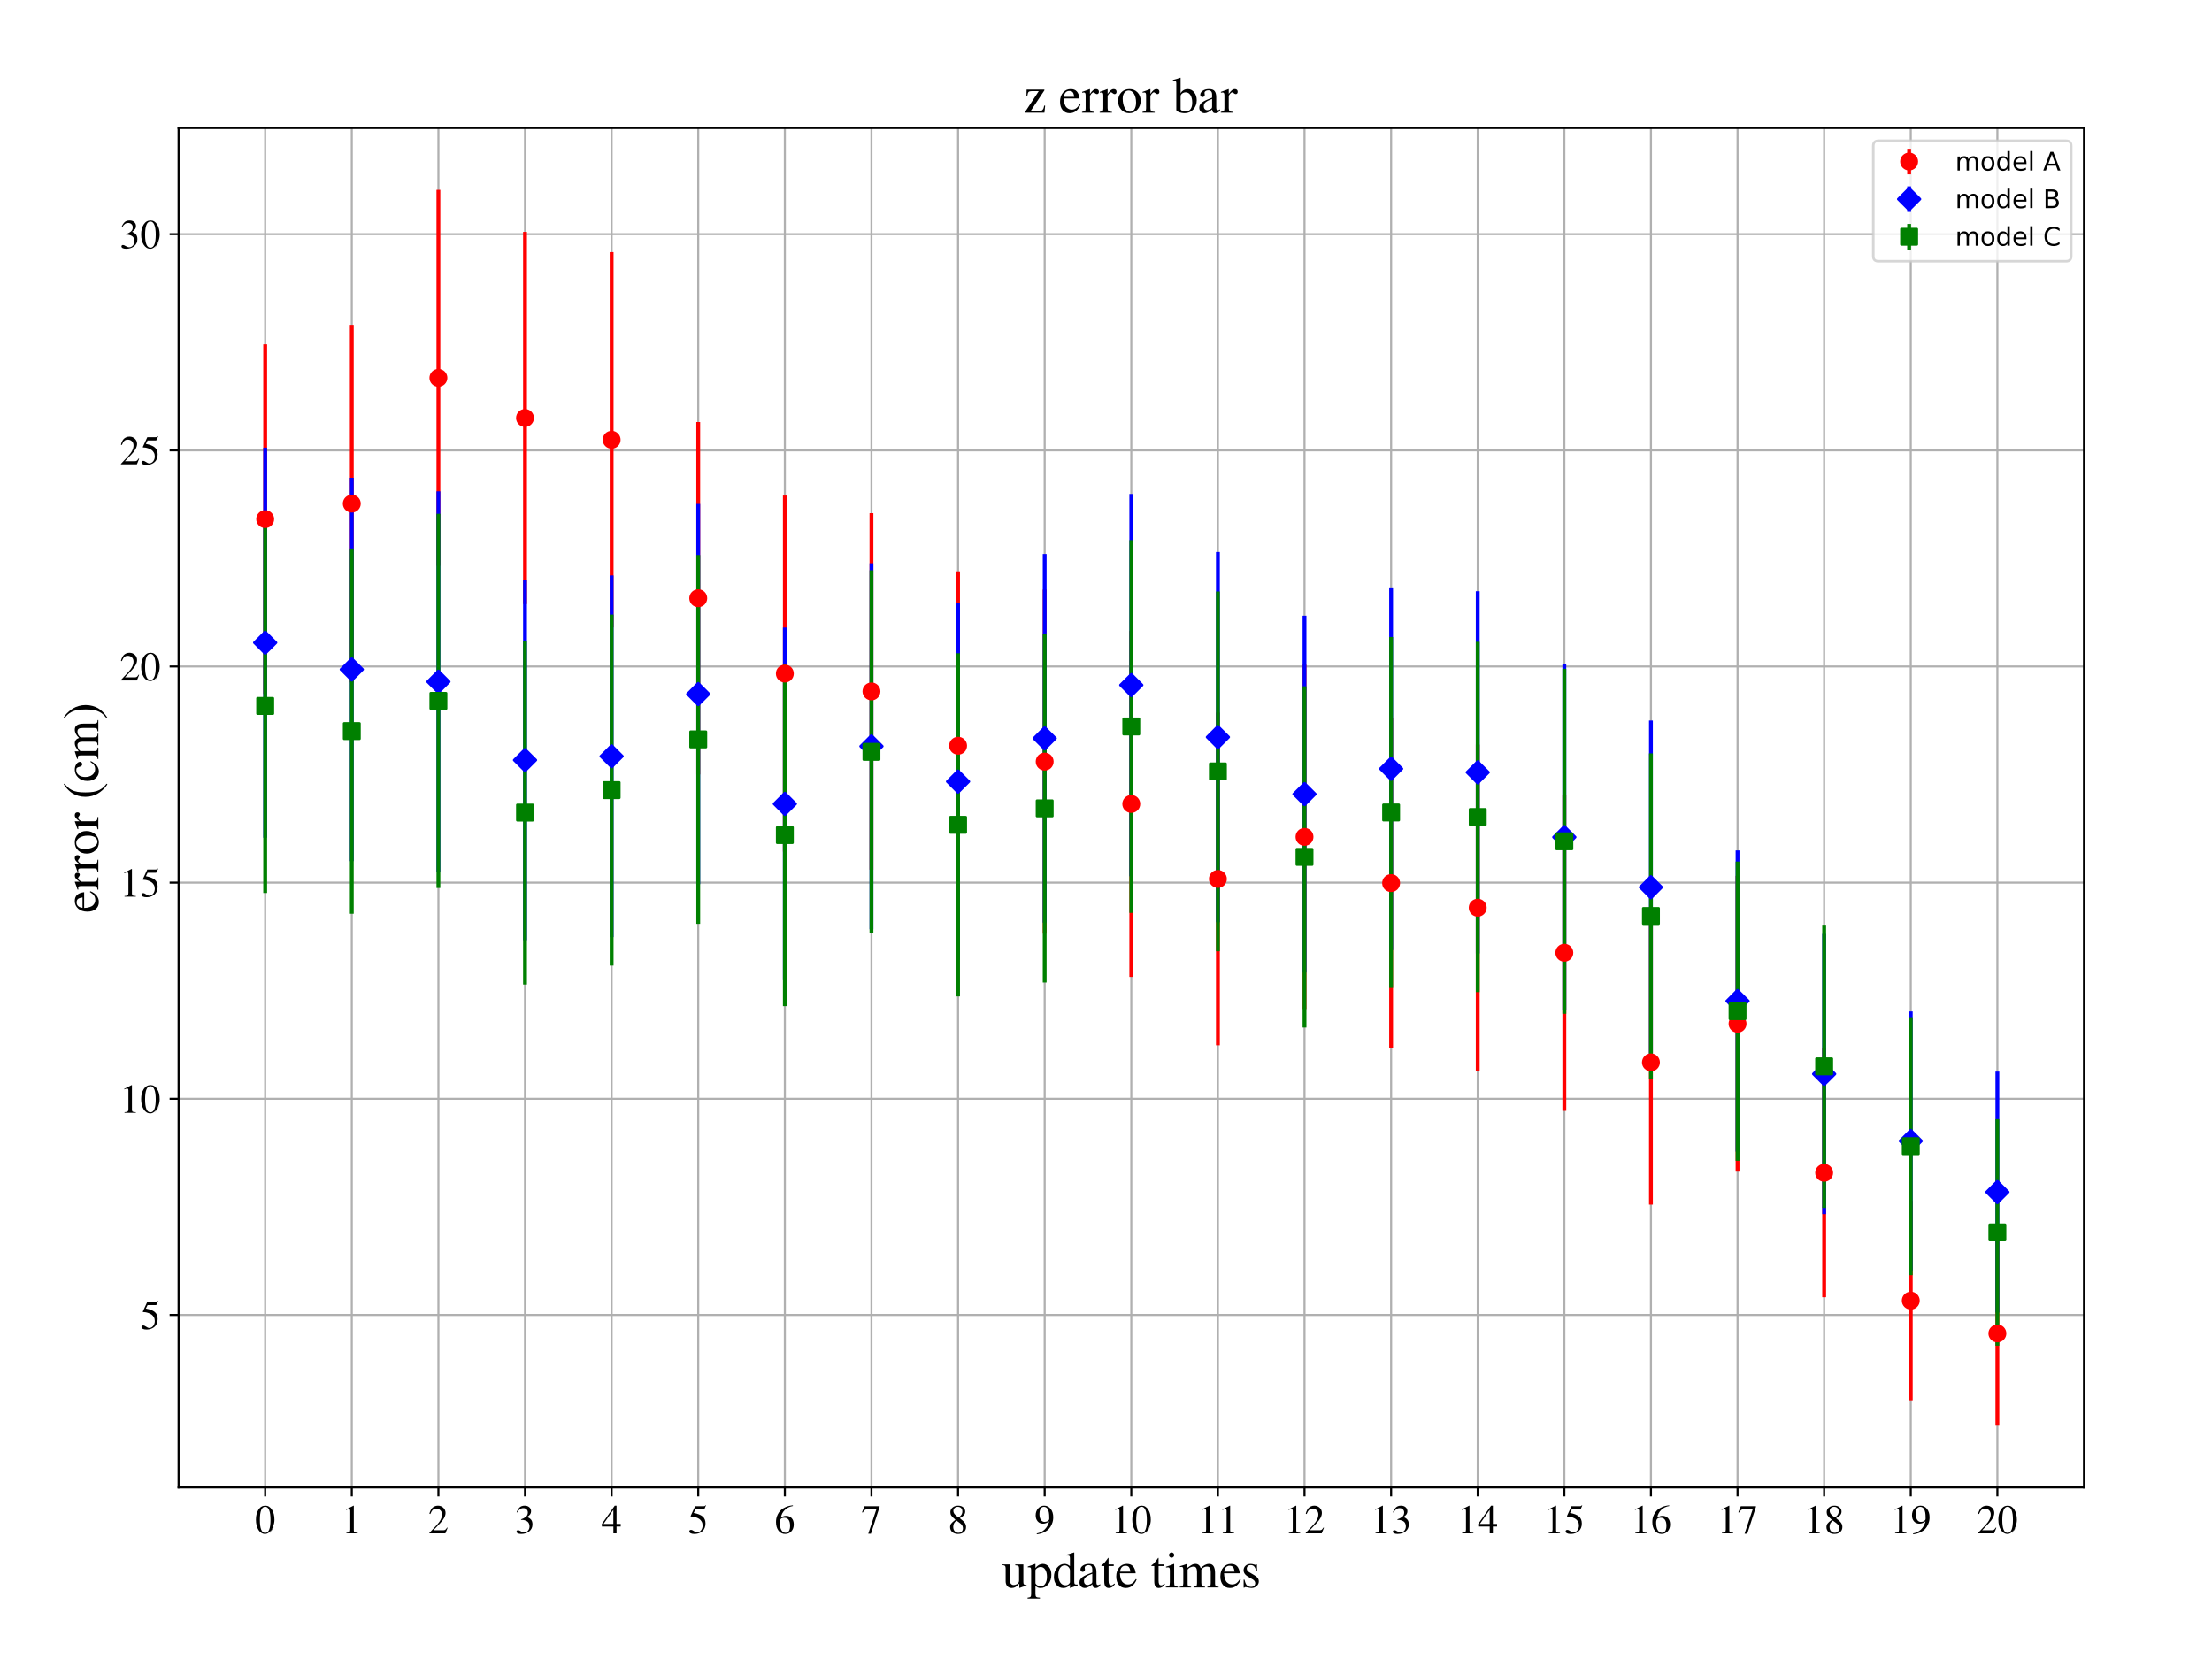 <?xml version="1.0" encoding="utf-8" standalone="no"?>
<!DOCTYPE svg PUBLIC "-//W3C//DTD SVG 1.1//EN"
  "http://www.w3.org/Graphics/SVG/1.1/DTD/svg11.dtd">
<!-- Created with matplotlib (https://matplotlib.org/) -->
<svg height="648pt" version="1.1" viewBox="0 0 864 648" width="864pt" xmlns="http://www.w3.org/2000/svg" xmlns:xlink="http://www.w3.org/1999/xlink">
 <defs>
  <style type="text/css">
*{stroke-linecap:butt;stroke-linejoin:round;}
  </style>
 </defs>
 <g id="figure_1">
  <g id="patch_1">
   <path d="M 0 648 
L 864 648 
L 864 0 
L 0 0 
z
" style="fill:#ffffff;"/>
  </g>
  <g id="axes_1">
   <g id="patch_2">
    <path d="M 69.75 581 
L 814 581 
L 814 50 
L 69.75 50 
z
" style="fill:#ffffff;"/>
   </g>
   <g id="matplotlib.axis_1">
    <g id="xtick_1">
     <g id="line2d_1">
      <path clip-path="url(#p280c6af994)" d="M 103.58 581 
L 103.58 50 
" style="fill:none;stroke:#b0b0b0;stroke-linecap:square;stroke-width:0.8;"/>
     </g>
     <g id="line2d_2">
      <defs>
       <path d="M 0 0 
L 0 3.5 
" id="m71ae86fde8" style="stroke:#000000;stroke-width:0.8;"/>
      </defs>
      <g>
       <use style="stroke:#000000;stroke-width:0.8;" x="103.58" xlink:href="#m71ae86fde8" y="581"/>
      </g>
     </g>
     <g id="text_1">
      <!-- 0 -->
      <defs>
       <path d="M 47.594 17.797 
Q 35.203 -1.406 25 -1.406 
Q 14.797 -1.406 8.594 8.391 
Q 2.406 18.203 2.406 33.594 
Q 2.406 48.094 8.594 57.844 
Q 14.797 67.594 25.406 67.594 
Q 35.203 67.594 41.391 58 
Q 47.594 48.406 47.594 33 
Q 47.594 17.797 35.203 -1.406 
z
M 25.094 65 
Q 12 65 12 32.703 
Q 12 1.203 25 1.203 
Q 38 1.203 38 32.797 
Q 38 48.5 34.703 56.75 
Q 31.406 65 25.094 65 
z
" id="FreeSerif-48"/>
      </defs>
      <g transform="translate(99.58 598.928)scale(0.16 -0.16)">
       <use xlink:href="#FreeSerif-48"/>
      </g>
     </g>
    </g>
    <g id="xtick_2">
     <g id="line2d_3">
      <path clip-path="url(#p280c6af994)" d="M 137.409 581 
L 137.409 50 
" style="fill:none;stroke:#b0b0b0;stroke-linecap:square;stroke-width:0.8;"/>
     </g>
     <g id="line2d_4">
      <g>
       <use style="stroke:#000000;stroke-width:0.8;" x="137.409" xlink:href="#m71ae86fde8" y="581"/>
      </g>
     </g>
     <g id="text_2">
      <!-- 1 -->
      <defs>
       <path d="M 18.297 59.297 
Q 16.5 59.297 11.094 57.094 
L 11.094 58.5 
L 29.094 67.594 
L 29.906 67.406 
L 29.906 7.406 
Q 29.906 3.797 31.703 2.688 
Q 33.5 1.594 39.406 1.5 
L 39.406 0 
L 11.797 0 
L 11.797 1.5 
Q 17.406 1.703 19.344 3.141 
Q 21.297 4.594 21.297 9.297 
L 21.297 54.594 
Q 21.297 59.297 18.297 59.297 
z
" id="FreeSerif-49"/>
      </defs>
      <g transform="translate(133.409 598.928)scale(0.16 -0.16)">
       <use xlink:href="#FreeSerif-49"/>
      </g>
     </g>
    </g>
    <g id="xtick_3">
     <g id="line2d_5">
      <path clip-path="url(#p280c6af994)" d="M 171.239 581 
L 171.239 50 
" style="fill:none;stroke:#b0b0b0;stroke-linecap:square;stroke-width:0.8;"/>
     </g>
     <g id="line2d_6">
      <g>
       <use style="stroke:#000000;stroke-width:0.8;" x="171.239" xlink:href="#m71ae86fde8" y="581"/>
      </g>
     </g>
     <g id="text_3">
      <!-- 2 -->
      <defs>
       <path d="M 3.094 47.703 
Q 3.594 50 4.094 51.703 
Q 4.594 53.406 6.25 56.656 
Q 7.906 59.906 9.953 62.047 
Q 12 64.203 15.641 65.891 
Q 19.297 67.594 23.906 67.594 
Q 31.703 67.594 37.047 62.5 
Q 42.406 57.406 42.406 49.906 
Q 42.406 38.594 29.594 25.203 
L 12.797 7.594 
L 36.703 7.594 
Q 40.094 7.594 41.75 8.75 
Q 43.406 9.906 46.203 14.203 
L 47.5 13.703 
L 42 0 
L 3 0 
L 3 1.203 
L 20.797 20.094 
Q 33.797 33.906 33.797 46.094 
Q 33.797 52.406 29.891 56.297 
Q 26 60.203 19.703 60.203 
Q 14.5 60.203 11.344 57.344 
Q 8.203 54.5 5.203 47.203 
z
" id="FreeSerif-50"/>
      </defs>
      <g transform="translate(167.239 598.928)scale(0.16 -0.16)">
       <use xlink:href="#FreeSerif-50"/>
      </g>
     </g>
    </g>
    <g id="xtick_4">
     <g id="line2d_7">
      <path clip-path="url(#p280c6af994)" d="M 205.068 581 
L 205.068 50 
" style="fill:none;stroke:#b0b0b0;stroke-linecap:square;stroke-width:0.8;"/>
     </g>
     <g id="line2d_8">
      <g>
       <use style="stroke:#000000;stroke-width:0.8;" x="205.068" xlink:href="#m71ae86fde8" y="581"/>
      </g>
     </g>
     <g id="text_4">
      <!-- 3 -->
      <defs>
       <path d="M 8.094 7.797 
Q 10.406 7.797 14.953 5 
Q 19.5 2.203 22.906 2.203 
Q 28.406 2.203 32.203 6.5 
Q 36 10.797 36 17.094 
Q 36 21 34.641 24 
Q 33.297 27 31.188 28.641 
Q 29.094 30.297 26.188 31.344 
Q 23.297 32.406 20.75 32.703 
Q 18.203 33 15.297 33 
L 15.297 34.297 
Q 18.703 35.5 21.141 36.641 
Q 23.594 37.797 26.297 39.75 
Q 29 41.703 30.453 44.5 
Q 31.906 47.297 31.906 50.906 
Q 31.906 55.594 28.844 58.594 
Q 25.797 61.594 20.906 61.594 
Q 16.203 61.594 12.641 59.047 
Q 9.094 56.5 6 51 
L 4.5 51.406 
Q 7.094 58.5 11.547 63.047 
Q 16 67.594 24.203 67.594 
Q 31.094 67.594 35.438 63.797 
Q 39.797 60 39.797 53.906 
Q 39.797 49.797 37.688 46.688 
Q 35.594 43.594 30.406 40.094 
Q 36.406 37.5 39.797 33.453 
Q 43.203 29.406 43.203 21.906 
Q 43.203 11.297 35.344 4.938 
Q 27.5 -1.406 15.594 -1.406 
Q 10.406 -1.406 7.344 0.141 
Q 4.297 1.703 4.297 4.297 
Q 4.297 5.906 5.344 6.844 
Q 6.406 7.797 8.094 7.797 
z
" id="FreeSerif-51"/>
      </defs>
      <g transform="translate(201.068 598.928)scale(0.16 -0.16)">
       <use xlink:href="#FreeSerif-51"/>
      </g>
     </g>
    </g>
    <g id="xtick_5">
     <g id="line2d_9">
      <path clip-path="url(#p280c6af994)" d="M 238.898 581 
L 238.898 50 
" style="fill:none;stroke:#b0b0b0;stroke-linecap:square;stroke-width:0.8;"/>
     </g>
     <g id="line2d_10">
      <g>
       <use style="stroke:#000000;stroke-width:0.8;" x="238.898" xlink:href="#m71ae86fde8" y="581"/>
      </g>
     </g>
     <g id="text_5">
      <!-- 4 -->
      <defs>
       <path d="M 47.203 23.094 
L 47.203 16.703 
L 37 16.703 
L 37 0 
L 29.297 0 
L 29.297 16.703 
L 1.203 16.703 
L 1.203 23.094 
L 32.594 67.594 
L 37 67.594 
L 37 23.094 
z
M 29.203 23.094 
L 29.203 57.406 
L 5.203 23.094 
z
" id="FreeSerif-52"/>
      </defs>
      <g transform="translate(234.898 598.928)scale(0.16 -0.16)">
       <use xlink:href="#FreeSerif-52"/>
      </g>
     </g>
    </g>
    <g id="xtick_6">
     <g id="line2d_11">
      <path clip-path="url(#p280c6af994)" d="M 272.727 581 
L 272.727 50 
" style="fill:none;stroke:#b0b0b0;stroke-linecap:square;stroke-width:0.8;"/>
     </g>
     <g id="line2d_12">
      <g>
       <use style="stroke:#000000;stroke-width:0.8;" x="272.727" xlink:href="#m71ae86fde8" y="581"/>
      </g>
     </g>
     <g id="text_6">
      <!-- 5 -->
      <defs>
       <path d="M 35.703 19.406 
Q 35.703 24.703 33.344 28.797 
Q 31 32.906 27.641 35.156 
Q 24.297 37.406 20.141 38.844 
Q 16 40.297 12.953 40.75 
Q 9.906 41.203 7.594 41.203 
Q 6.406 41.203 6.406 42 
Q 6.406 42.297 6.5 42.5 
L 17.406 66.203 
L 38.297 66.203 
Q 39.906 66.203 40.844 66.703 
Q 41.797 67.203 42.906 68.797 
L 43.797 68.094 
L 40 59.203 
Q 39.594 58.297 37.703 58.297 
L 18.094 58.297 
L 13.906 49.797 
Q 28.5 47.203 35.594 41.344 
Q 42.703 35.5 42.703 24.203 
Q 42.703 18.297 40.844 13.688 
Q 39 9.094 36.141 6.297 
Q 33.297 3.5 29.547 1.703 
Q 25.797 -0.094 22.344 -0.75 
Q 18.906 -1.406 15.406 -1.406 
Q 9.797 -1.406 6.5 0.25 
Q 3.203 1.906 3.203 4.797 
Q 3.203 8.5 7.5 8.5 
Q 10.297 8.5 14.75 5.391 
Q 19.203 2.297 21.797 2.297 
Q 27.703 2.297 31.703 7.25 
Q 35.703 12.203 35.703 19.406 
z
" id="FreeSerif-53"/>
      </defs>
      <g transform="translate(268.727 598.928)scale(0.16 -0.16)">
       <use xlink:href="#FreeSerif-53"/>
      </g>
     </g>
    </g>
    <g id="xtick_7">
     <g id="line2d_13">
      <path clip-path="url(#p280c6af994)" d="M 306.557 581 
L 306.557 50 
" style="fill:none;stroke:#b0b0b0;stroke-linecap:square;stroke-width:0.8;"/>
     </g>
     <g id="line2d_14">
      <g>
       <use style="stroke:#000000;stroke-width:0.8;" x="306.557" xlink:href="#m71ae86fde8" y="581"/>
      </g>
     </g>
     <g id="text_7">
      <!-- 6 -->
      <defs>
       <path d="M 25.797 -1.406 
Q 15.703 -1.406 9.547 6.641 
Q 3.406 14.703 3.406 27.906 
Q 3.406 32 4.203 36.344 
Q 5 40.703 7.703 46.25 
Q 10.406 51.797 14.703 56.188 
Q 19 60.594 26.75 64.047 
Q 34.5 67.5 44.594 68.406 
L 44.797 66.797 
Q 33 64.906 25.094 57.25 
Q 17.203 49.594 15.203 38.297 
Q 19.906 41.094 22.297 41.938 
Q 24.703 42.797 28 42.797 
Q 36.594 42.797 41.688 37.141 
Q 46.797 31.5 46.797 21.906 
Q 46.797 11.594 40.938 5.094 
Q 35.094 -1.406 25.797 -1.406 
z
M 24.203 38.203 
Q 17.406 38.203 15.047 35.203 
Q 12.703 32.203 12.703 26.297 
Q 12.703 14.703 16.5 8.047 
Q 20.297 1.406 26.906 1.406 
Q 32.203 1.406 35 5.844 
Q 37.797 10.297 37.797 18.5 
Q 37.797 27.906 34.25 33.047 
Q 30.703 38.203 24.203 38.203 
z
" id="FreeSerif-54"/>
      </defs>
      <g transform="translate(302.557 598.928)scale(0.16 -0.16)">
       <use xlink:href="#FreeSerif-54"/>
      </g>
     </g>
    </g>
    <g id="xtick_8">
     <g id="line2d_15">
      <path clip-path="url(#p280c6af994)" d="M 340.386 581 
L 340.386 50 
" style="fill:none;stroke:#b0b0b0;stroke-linecap:square;stroke-width:0.8;"/>
     </g>
     <g id="line2d_16">
      <g>
       <use style="stroke:#000000;stroke-width:0.8;" x="340.386" xlink:href="#m71ae86fde8" y="581"/>
      </g>
     </g>
     <g id="text_8">
      <!-- 7 -->
      <defs>
       <path d="M 44.906 66.203 
L 44.906 64.594 
L 23.703 -0.797 
L 17.203 -0.797 
L 37 58.797 
L 15.297 58.797 
Q 11.203 58.797 9.047 57.297 
Q 6.906 55.797 3.703 50.703 
L 2 51.5 
L 7.906 66.203 
z
" id="FreeSerif-55"/>
      </defs>
      <g transform="translate(336.386 598.928)scale(0.16 -0.16)">
       <use xlink:href="#FreeSerif-55"/>
      </g>
     </g>
    </g>
    <g id="xtick_9">
     <g id="line2d_17">
      <path clip-path="url(#p280c6af994)" d="M 374.216 581 
L 374.216 50 
" style="fill:none;stroke:#b0b0b0;stroke-linecap:square;stroke-width:0.8;"/>
     </g>
     <g id="line2d_18">
      <g>
       <use style="stroke:#000000;stroke-width:0.8;" x="374.216" xlink:href="#m71ae86fde8" y="581"/>
      </g>
     </g>
     <g id="text_9">
      <!-- 8 -->
      <defs>
       <path d="M 29 37.094 
Q 38 30.406 41.25 25.844 
Q 44.5 21.297 44.5 15.5 
Q 44.5 7.797 39.141 3.188 
Q 33.797 -1.406 24.797 -1.406 
Q 16.297 -1.406 10.938 3.188 
Q 5.594 7.797 5.594 15.094 
Q 5.594 20.203 8.047 23.641 
Q 10.5 27.094 18.594 33.203 
Q 10.703 40.094 8.453 43.5 
Q 6.203 46.906 6.203 51.797 
Q 6.203 58.594 11.594 63.094 
Q 17 67.594 25.203 67.594 
Q 32.703 67.594 37.547 63.594 
Q 42.406 59.594 42.406 53.406 
Q 42.406 48.297 39.406 44.688 
Q 36.406 41.094 29 37.094 
z
M 21.203 31.203 
Q 16.797 27.703 15 24.203 
Q 13.203 20.703 13.203 15.906 
Q 13.203 9.406 16.703 5.406 
Q 20.203 1.406 25.906 1.406 
Q 30.797 1.406 33.844 4.453 
Q 36.906 7.5 36.906 12.406 
Q 36.906 14 36.547 15.391 
Q 36.203 16.797 35.844 17.844 
Q 35.5 18.906 34.453 20.203 
Q 33.406 21.5 32.75 22.25 
Q 32.094 23 30.391 24.391 
Q 28.703 25.797 27.844 26.391 
Q 27 27 24.641 28.703 
Q 22.297 30.406 21.203 31.203 
z
M 26.094 38.906 
Q 26.203 39 27.453 39.844 
Q 28.703 40.703 29.25 41.203 
Q 29.797 41.703 30.938 42.75 
Q 32.094 43.797 32.688 44.75 
Q 33.297 45.703 34.047 47.047 
Q 34.797 48.406 35.141 50.047 
Q 35.5 51.703 35.5 53.5 
Q 35.5 58.703 32.5 61.75 
Q 29.5 64.797 24.406 64.797 
Q 19.703 64.797 16.641 62 
Q 13.594 59.203 13.594 54.906 
Q 13.594 50.703 16.5 47 
Q 19.406 43.297 26.094 38.906 
z
" id="FreeSerif-56"/>
      </defs>
      <g transform="translate(370.216 598.928)scale(0.16 -0.16)">
       <use xlink:href="#FreeSerif-56"/>
      </g>
     </g>
    </g>
    <g id="xtick_10">
     <g id="line2d_19">
      <path clip-path="url(#p280c6af994)" d="M 408.045 581 
L 408.045 50 
" style="fill:none;stroke:#b0b0b0;stroke-linecap:square;stroke-width:0.8;"/>
     </g>
     <g id="line2d_20">
      <g>
       <use style="stroke:#000000;stroke-width:0.8;" x="408.045" xlink:href="#m71ae86fde8" y="581"/>
      </g>
     </g>
     <g id="text_10">
      <!-- 9 -->
      <defs>
       <path d="M 5.906 -2.203 
L 5.594 -0.203 
Q 17 1.797 24.953 9.5 
Q 32.906 17.203 36 29.406 
Q 28.594 23.703 21 23.703 
Q 12.906 23.703 7.953 29.297 
Q 3 34.906 3 44 
Q 3 54.094 8.953 60.844 
Q 14.906 67.594 23.797 67.594 
Q 33.5 67.594 39.703 59.688 
Q 45.906 51.797 45.906 39.406 
Q 45.906 35.406 45.203 31.203 
Q 44.5 27 41.953 21.25 
Q 39.406 15.5 35.297 10.953 
Q 31.203 6.406 23.594 2.703 
Q 16 -1 5.906 -2.203 
z
M 24.594 28 
Q 26.5 28 28.891 28.547 
Q 31.297 29.094 33.75 30.938 
Q 36.203 32.797 36.203 35.5 
L 36.203 39.406 
Q 36.203 64.797 23 64.797 
Q 19.906 64.797 17.703 63.141 
Q 15.5 61.5 14.344 58.797 
Q 13.203 56.094 12.703 53.297 
Q 12.203 50.5 12.203 47.406 
Q 12.203 38.5 15.547 33.25 
Q 18.906 28 24.594 28 
z
" id="FreeSerif-57"/>
      </defs>
      <g transform="translate(404.045 598.928)scale(0.16 -0.16)">
       <use xlink:href="#FreeSerif-57"/>
      </g>
     </g>
    </g>
    <g id="xtick_11">
     <g id="line2d_21">
      <path clip-path="url(#p280c6af994)" d="M 441.875 581 
L 441.875 50 
" style="fill:none;stroke:#b0b0b0;stroke-linecap:square;stroke-width:0.8;"/>
     </g>
     <g id="line2d_22">
      <g>
       <use style="stroke:#000000;stroke-width:0.8;" x="441.875" xlink:href="#m71ae86fde8" y="581"/>
      </g>
     </g>
     <g id="text_11">
      <!-- 10 -->
      <g transform="translate(433.875 598.928)scale(0.16 -0.16)">
       <use xlink:href="#FreeSerif-49"/>
       <use x="50" xlink:href="#FreeSerif-48"/>
      </g>
     </g>
    </g>
    <g id="xtick_12">
     <g id="line2d_23">
      <path clip-path="url(#p280c6af994)" d="M 475.705 581 
L 475.705 50 
" style="fill:none;stroke:#b0b0b0;stroke-linecap:square;stroke-width:0.8;"/>
     </g>
     <g id="line2d_24">
      <g>
       <use style="stroke:#000000;stroke-width:0.8;" x="475.705" xlink:href="#m71ae86fde8" y="581"/>
      </g>
     </g>
     <g id="text_12">
      <!-- 11 -->
      <g transform="translate(467.705 598.928)scale(0.16 -0.16)">
       <use xlink:href="#FreeSerif-49"/>
       <use x="50" xlink:href="#FreeSerif-49"/>
      </g>
     </g>
    </g>
    <g id="xtick_13">
     <g id="line2d_25">
      <path clip-path="url(#p280c6af994)" d="M 509.534 581 
L 509.534 50 
" style="fill:none;stroke:#b0b0b0;stroke-linecap:square;stroke-width:0.8;"/>
     </g>
     <g id="line2d_26">
      <g>
       <use style="stroke:#000000;stroke-width:0.8;" x="509.534" xlink:href="#m71ae86fde8" y="581"/>
      </g>
     </g>
     <g id="text_13">
      <!-- 12 -->
      <g transform="translate(501.534 598.928)scale(0.16 -0.16)">
       <use xlink:href="#FreeSerif-49"/>
       <use x="50" xlink:href="#FreeSerif-50"/>
      </g>
     </g>
    </g>
    <g id="xtick_14">
     <g id="line2d_27">
      <path clip-path="url(#p280c6af994)" d="M 543.364 581 
L 543.364 50 
" style="fill:none;stroke:#b0b0b0;stroke-linecap:square;stroke-width:0.8;"/>
     </g>
     <g id="line2d_28">
      <g>
       <use style="stroke:#000000;stroke-width:0.8;" x="543.364" xlink:href="#m71ae86fde8" y="581"/>
      </g>
     </g>
     <g id="text_14">
      <!-- 13 -->
      <g transform="translate(535.364 598.928)scale(0.16 -0.16)">
       <use xlink:href="#FreeSerif-49"/>
       <use x="50" xlink:href="#FreeSerif-51"/>
      </g>
     </g>
    </g>
    <g id="xtick_15">
     <g id="line2d_29">
      <path clip-path="url(#p280c6af994)" d="M 577.193 581 
L 577.193 50 
" style="fill:none;stroke:#b0b0b0;stroke-linecap:square;stroke-width:0.8;"/>
     </g>
     <g id="line2d_30">
      <g>
       <use style="stroke:#000000;stroke-width:0.8;" x="577.193" xlink:href="#m71ae86fde8" y="581"/>
      </g>
     </g>
     <g id="text_15">
      <!-- 14 -->
      <g transform="translate(569.193 598.928)scale(0.16 -0.16)">
       <use xlink:href="#FreeSerif-49"/>
       <use x="50" xlink:href="#FreeSerif-52"/>
      </g>
     </g>
    </g>
    <g id="xtick_16">
     <g id="line2d_31">
      <path clip-path="url(#p280c6af994)" d="M 611.023 581 
L 611.023 50 
" style="fill:none;stroke:#b0b0b0;stroke-linecap:square;stroke-width:0.8;"/>
     </g>
     <g id="line2d_32">
      <g>
       <use style="stroke:#000000;stroke-width:0.8;" x="611.023" xlink:href="#m71ae86fde8" y="581"/>
      </g>
     </g>
     <g id="text_16">
      <!-- 15 -->
      <g transform="translate(603.023 598.928)scale(0.16 -0.16)">
       <use xlink:href="#FreeSerif-49"/>
       <use x="50" xlink:href="#FreeSerif-53"/>
      </g>
     </g>
    </g>
    <g id="xtick_17">
     <g id="line2d_33">
      <path clip-path="url(#p280c6af994)" d="M 644.852 581 
L 644.852 50 
" style="fill:none;stroke:#b0b0b0;stroke-linecap:square;stroke-width:0.8;"/>
     </g>
     <g id="line2d_34">
      <g>
       <use style="stroke:#000000;stroke-width:0.8;" x="644.852" xlink:href="#m71ae86fde8" y="581"/>
      </g>
     </g>
     <g id="text_17">
      <!-- 16 -->
      <g transform="translate(636.852 598.928)scale(0.16 -0.16)">
       <use xlink:href="#FreeSerif-49"/>
       <use x="50" xlink:href="#FreeSerif-54"/>
      </g>
     </g>
    </g>
    <g id="xtick_18">
     <g id="line2d_35">
      <path clip-path="url(#p280c6af994)" d="M 678.682 581 
L 678.682 50 
" style="fill:none;stroke:#b0b0b0;stroke-linecap:square;stroke-width:0.8;"/>
     </g>
     <g id="line2d_36">
      <g>
       <use style="stroke:#000000;stroke-width:0.8;" x="678.682" xlink:href="#m71ae86fde8" y="581"/>
      </g>
     </g>
     <g id="text_18">
      <!-- 17 -->
      <g transform="translate(670.682 598.928)scale(0.16 -0.16)">
       <use xlink:href="#FreeSerif-49"/>
       <use x="50" xlink:href="#FreeSerif-55"/>
      </g>
     </g>
    </g>
    <g id="xtick_19">
     <g id="line2d_37">
      <path clip-path="url(#p280c6af994)" d="M 712.511 581 
L 712.511 50 
" style="fill:none;stroke:#b0b0b0;stroke-linecap:square;stroke-width:0.8;"/>
     </g>
     <g id="line2d_38">
      <g>
       <use style="stroke:#000000;stroke-width:0.8;" x="712.511" xlink:href="#m71ae86fde8" y="581"/>
      </g>
     </g>
     <g id="text_19">
      <!-- 18 -->
      <g transform="translate(704.511 598.928)scale(0.16 -0.16)">
       <use xlink:href="#FreeSerif-49"/>
       <use x="50" xlink:href="#FreeSerif-56"/>
      </g>
     </g>
    </g>
    <g id="xtick_20">
     <g id="line2d_39">
      <path clip-path="url(#p280c6af994)" d="M 746.341 581 
L 746.341 50 
" style="fill:none;stroke:#b0b0b0;stroke-linecap:square;stroke-width:0.8;"/>
     </g>
     <g id="line2d_40">
      <g>
       <use style="stroke:#000000;stroke-width:0.8;" x="746.341" xlink:href="#m71ae86fde8" y="581"/>
      </g>
     </g>
     <g id="text_20">
      <!-- 19 -->
      <g transform="translate(738.341 598.928)scale(0.16 -0.16)">
       <use xlink:href="#FreeSerif-49"/>
       <use x="50" xlink:href="#FreeSerif-57"/>
      </g>
     </g>
    </g>
    <g id="xtick_21">
     <g id="line2d_41">
      <path clip-path="url(#p280c6af994)" d="M 780.17 581 
L 780.17 50 
" style="fill:none;stroke:#b0b0b0;stroke-linecap:square;stroke-width:0.8;"/>
     </g>
     <g id="line2d_42">
      <g>
       <use style="stroke:#000000;stroke-width:0.8;" x="780.17" xlink:href="#m71ae86fde8" y="581"/>
      </g>
     </g>
     <g id="text_21">
      <!-- 20 -->
      <g transform="translate(772.17 598.928)scale(0.16 -0.16)">
       <use xlink:href="#FreeSerif-50"/>
       <use x="50" xlink:href="#FreeSerif-48"/>
      </g>
     </g>
    </g>
    <g id="text_22">
     <!-- update times -->
     <defs>
      <path d="M 48 5 
L 48 3.594 
Q 40.203 1.5 34.297 -0.906 
L 33.906 -0.703 
L 33.906 7.594 
Q 33.594 7.297 32.141 5.797 
Q 30.703 4.297 30.094 3.75 
Q 29.5 3.203 28.047 2.047 
Q 26.594 0.906 25.5 0.406 
Q 24.406 -0.094 22.703 -0.547 
Q 21 -1 19.297 -1 
Q 13.797 -1 10.5 2.547 
Q 7.203 6.094 7.203 12 
L 7.203 37.203 
Q 7.203 40.703 5.891 42.047 
Q 4.594 43.406 1 43.594 
L 1 45 
L 15.594 45 
L 15.594 12.406 
Q 15.594 9.297 17.688 7.047 
Q 19.797 4.797 22.703 4.797 
Q 23.797 4.797 25.297 5.094 
Q 26.797 5.406 28.75 6.25 
Q 30.703 7.094 32.047 8.938 
Q 33.406 10.797 33.406 13.5 
L 33.406 37 
Q 33.406 40.703 32.047 41.891 
Q 30.703 43.094 26 43.297 
L 26 45 
L 41.797 45 
L 41.797 10.703 
Q 41.797 7.203 42.891 6.094 
Q 44 5 47.5 5 
z
" id="FreeSerif-117"/>
      <path d="M 1.406 39.297 
L 1.406 40.906 
Q 7.703 42.797 15.797 46 
L 16.406 45.797 
L 16.406 38.094 
Q 22.797 46 30.797 46 
Q 38.094 46 42.797 40 
Q 47.5 34 47.5 24.703 
Q 47.5 13.797 41.453 6.391 
Q 35.406 -1 26.5 -1 
Q 23.297 -1 21.141 -0.094 
Q 19 0.797 16.406 3.297 
L 16.406 -12.406 
Q 16.406 -17.094 18 -18.438 
Q 19.594 -19.797 25.203 -19.906 
L 25.203 -21.703 
L 1 -21.703 
L 1 -20 
Q 5.406 -19.594 6.703 -18.297 
Q 8 -17 8 -13.094 
L 8 33.703 
Q 8 37.203 7.203 38.297 
Q 6.406 39.406 3.906 39.406 
Q 2.297 39.406 1.406 39.297 
z
M 16.406 33.406 
L 16.406 8.797 
Q 16.406 6.594 19.844 4.391 
Q 23.297 2.203 26.797 2.203 
Q 32.203 2.203 35.547 7.344 
Q 38.906 12.5 38.906 20.797 
Q 38.906 29.5 35.547 34.75 
Q 32.203 40 26.594 40 
Q 23.094 40 19.75 37.797 
Q 16.406 35.594 16.406 33.406 
z
" id="FreeSerif-112"/>
      <path d="M 34.203 -1 
L 33.797 -0.703 
L 33.797 5.703 
Q 29 -1 21 -1 
Q 12.703 -1 7.594 4.953 
Q 2.5 10.906 2.5 20.5 
Q 2.5 31.094 8.594 38.547 
Q 14.703 46 23.297 46 
Q 28.703 46 33.797 41.703 
L 33.797 57.297 
Q 33.797 60.406 32.891 61.406 
Q 32 62.406 29.203 62.406 
Q 27.797 62.406 27 62.297 
L 27 63.906 
Q 36.094 66.297 41.703 68.297 
L 42.203 68.094 
L 42.203 11.406 
Q 42.203 7.906 43.047 6.797 
Q 43.906 5.703 46.594 5.703 
Q 47.094 5.703 48.906 5.797 
L 48.906 4.203 
z
M 24.906 4.203 
Q 28.703 4.203 31.25 6.344 
Q 33.797 8.5 33.797 10.203 
L 33.797 33.203 
Q 33.797 37.203 30.688 40.203 
Q 27.594 43.203 23.594 43.203 
Q 17.906 43.203 14.5 38.094 
Q 11.094 33 11.094 24.5 
Q 11.094 15.297 14.891 9.75 
Q 18.703 4.203 24.906 4.203 
z
" id="FreeSerif-100"/>
      <path d="M 2.5 9.703 
Q 2.5 11.5 2.891 13.047 
Q 3.297 14.594 4.297 15.938 
Q 5.297 17.297 6.188 18.391 
Q 7.094 19.5 8.891 20.641 
Q 10.703 21.797 11.891 22.547 
Q 13.094 23.297 15.547 24.344 
Q 18 25.406 19.297 25.953 
Q 20.594 26.5 23.391 27.594 
Q 26.203 28.703 27.5 29.203 
L 27.5 35.297 
Q 27.5 43.594 19.906 43.594 
Q 16.906 43.594 14.797 42.141 
Q 12.703 40.703 12.703 38.703 
Q 12.703 37.906 12.953 36.5 
Q 13.203 35.094 13.203 34.703 
Q 13.203 33 11.844 31.75 
Q 10.5 30.5 8.703 30.5 
Q 7 30.5 5.703 31.797 
Q 4.406 33.094 4.406 34.797 
Q 4.406 39.5 9.25 42.75 
Q 14.094 46 21.203 46 
Q 29.406 46 32.5 42.047 
Q 35.594 38.094 35.594 30 
L 35.594 10.5 
Q 35.594 7.203 36.25 5.953 
Q 36.906 4.703 38.594 4.703 
Q 40.703 4.703 43 6.594 
L 43 4 
Q 40.406 1.094 38.453 0.047 
Q 36.5 -1 34 -1 
Q 30.906 -1 29.453 0.703 
Q 28 2.406 27.594 6.297 
Q 19 -1 13 -1 
Q 8.406 -1 5.453 2 
Q 2.5 5 2.5 9.703 
z
M 27.5 12.297 
L 27.5 26.797 
Q 18.5 23.5 14.891 20.391 
Q 11.297 17.297 11.297 12.906 
Q 11.297 8.797 13.297 6.797 
Q 15.297 4.797 17.594 4.797 
Q 21 4.797 24.906 7.094 
Q 26.5 8 27 9 
Q 27.5 10 27.5 12.297 
z
" id="FreeSerif-97"/>
      <path d="M 25.906 45 
L 25.906 41.797 
L 15.797 41.797 
L 15.797 13.203 
Q 15.797 8.5 17 6.344 
Q 18.203 4.203 21 4.203 
Q 24.094 4.203 27 7.703 
L 28.297 6.594 
Q 23.5 -1 16.297 -1 
Q 7.406 -1 7.406 11.703 
L 7.406 41.797 
L 2.094 41.797 
Q 1.703 42.094 1.703 42.5 
Q 1.703 43 2 43.297 
Q 2.297 43.594 3.141 44.141 
Q 4 44.703 5.203 45.641 
Q 6.406 46.594 8.5 49.094 
Q 10.594 51.594 13.094 55.094 
Q 14.703 57.406 15.094 57.906 
Q 15.797 57.906 15.797 56.594 
L 15.797 45 
z
" id="FreeSerif-116"/>
      <path d="M 9.703 27.703 
Q 9.906 21.406 11.406 16.844 
Q 12.906 12.297 15.297 10.047 
Q 17.703 7.797 20.141 6.844 
Q 22.594 5.906 25.297 5.906 
Q 30.094 5.906 33.641 8.297 
Q 37.203 10.703 40.797 16.406 
L 42.406 15.703 
Q 39.297 7.594 33.797 3.297 
Q 28.297 -1 21.203 -1 
Q 12.594 -1 7.547 5.047 
Q 2.5 11.094 2.5 21.406 
Q 2.5 32.5 8.344 39.25 
Q 14.203 46 23.406 46 
Q 31 46 35.203 41.453 
Q 39.406 36.906 40.5 27.703 
z
M 9.906 30.906 
L 30.297 30.906 
Q 29.297 37.406 27.188 39.906 
Q 25.094 42.406 20.5 42.406 
Q 11.5 42.406 9.906 30.906 
z
" id="FreeSerif-101"/>
      <path id="FreeSerif-32"/>
      <path d="M 6.203 39.297 
Q 4 39.297 2 39 
L 2 40.5 
Q 9 42.5 17.5 46 
L 17.906 45.703 
L 17.906 10.203 
Q 17.906 4.797 19.156 3.344 
Q 20.406 1.906 25.297 1.5 
L 25.297 0 
L 1.594 0 
L 1.594 1.5 
Q 6.797 1.797 8.141 3.297 
Q 9.5 4.797 9.5 10.203 
L 9.5 33.406 
Q 9.5 36.703 8.75 38 
Q 8 39.297 6.203 39.297 
z
M 12.797 68.297 
Q 15 68.297 16.5 66.797 
Q 18 65.297 18 63.203 
Q 18 61 16.5 59.547 
Q 15 58.094 12.797 58.094 
Q 10.703 58.094 9.25 59.594 
Q 7.797 61.094 7.797 63.188 
Q 7.797 65.297 9.297 66.797 
Q 10.797 68.297 12.797 68.297 
z
" id="FreeSerif-105"/>
      <path d="M 1.297 39.797 
L 1.297 41.5 
Q 8.5 43.5 15.297 46 
L 16 45.797 
L 16 38.297 
Q 22.203 43 25.203 44.5 
Q 28.203 46 31.5 46 
Q 39.406 46 42.094 37.594 
Q 49.906 46 58.406 46 
Q 70 46 70 28.203 
L 70 7.594 
Q 70 2 74.297 1.703 
L 76.906 1.5 
L 76.906 0 
L 55 0 
L 55 1.5 
Q 59.406 2 60.5 3.203 
Q 61.594 4.406 61.594 8.703 
L 61.594 29.797 
Q 61.594 36 60 38.391 
Q 58.406 40.797 54.094 40.797 
Q 47.5 40.797 43.203 34.703 
L 43.203 9.5 
Q 43.203 4.797 44.641 3.188 
Q 46.094 1.594 50.406 1.5 
L 50.406 0 
L 28 0 
L 28 1.5 
Q 32.297 1.797 33.547 3.094 
Q 34.797 4.406 34.797 8.594 
L 34.797 30.297 
Q 34.797 40.797 28.203 40.797 
Q 25.406 40.797 21.953 39.391 
Q 18.5 38 16.406 34.906 
L 16.406 6.703 
Q 16.406 3.797 17.797 2.75 
Q 19.203 1.703 23.203 1.5 
L 23.203 0 
L 1 0 
L 1 1.5 
Q 5.203 1.594 6.594 3 
Q 8 4.406 8 8.5 
L 8 33.797 
Q 8 37.406 7.25 38.797 
Q 6.5 40.203 4.5 40.203 
Q 3 40.203 1.297 39.797 
z
" id="FreeSerif-109"/>
      <path d="M 26.797 44 
Q 26.906 44 28.406 45 
L 29.5 45 
L 29.906 31.406 
L 28.406 31.406 
Q 26.703 38.094 24.203 40.891 
Q 21.703 43.703 17.406 43.703 
Q 14 43.703 11.844 41.797 
Q 9.703 39.906 9.703 36.906 
Q 9.703 32.594 14 30.094 
L 24.797 23.703 
Q 29.297 21 31.25 18.25 
Q 33.203 15.5 33.203 11.797 
Q 33.203 6.594 29.047 2.797 
Q 24.906 -1 19.094 -1 
Q 16.594 -1 12.391 -0.094 
Q 8.203 0.797 7.203 0.797 
Q 5.703 0.797 4.906 -0.406 
L 3.594 -0.406 
L 3.594 15.203 
L 5.203 15.203 
Q 6.797 8.203 9 5.297 
Q 12.203 1.203 17.906 1.203 
Q 21.703 1.203 23.953 3.141 
Q 26.203 5.094 26.203 8.406 
Q 26.203 12.906 21 15.906 
L 15.203 19.203 
Q 8.797 22.797 6.141 26.094 
Q 3.5 29.406 3.5 33.594 
Q 3.5 39 7.344 42.453 
Q 11.203 45.906 17.094 45.906 
Q 20.406 45.906 23.297 44.953 
Q 26.203 44 26.797 44 
z
" id="FreeSerif-115"/>
     </defs>
     <g transform="translate(391.361 620.059)scale(0.2 -0.2)">
      <use xlink:href="#FreeSerif-117"/>
      <use x="48.984" xlink:href="#FreeSerif-112"/>
      <use x="98.984" xlink:href="#FreeSerif-100"/>
      <use x="148.884" xlink:href="#FreeSerif-97"/>
      <use x="192.369" xlink:href="#FreeSerif-116"/>
      <use x="220.669" xlink:href="#FreeSerif-101"/>
      <use x="265.069" xlink:href="#FreeSerif-32"/>
      <use x="290.069" xlink:href="#FreeSerif-116"/>
      <use x="318.369" xlink:href="#FreeSerif-105"/>
      <use x="346.153" xlink:href="#FreeSerif-109"/>
      <use x="424.037" xlink:href="#FreeSerif-101"/>
      <use x="468.422" xlink:href="#FreeSerif-115"/>
     </g>
    </g>
   </g>
   <g id="matplotlib.axis_2">
    <g id="ytick_1">
     <g id="line2d_43">
      <path clip-path="url(#p280c6af994)" d="M 69.75 513.617 
L 814 513.617 
" style="fill:none;stroke:#b0b0b0;stroke-linecap:square;stroke-width:0.8;"/>
     </g>
     <g id="line2d_44">
      <defs>
       <path d="M 0 0 
L -3.5 0 
" id="m882e280eb7" style="stroke:#000000;stroke-width:0.8;"/>
      </defs>
      <g>
       <use style="stroke:#000000;stroke-width:0.8;" x="69.75" xlink:href="#m882e280eb7" y="513.617"/>
      </g>
     </g>
     <g id="text_23">
      <!-- 5 -->
      <g transform="translate(54.75 519.081)scale(0.16 -0.16)">
       <use xlink:href="#FreeSerif-53"/>
      </g>
     </g>
    </g>
    <g id="ytick_2">
     <g id="line2d_45">
      <path clip-path="url(#p280c6af994)" d="M 69.75 429.187 
L 814 429.187 
" style="fill:none;stroke:#b0b0b0;stroke-linecap:square;stroke-width:0.8;"/>
     </g>
     <g id="line2d_46">
      <g>
       <use style="stroke:#000000;stroke-width:0.8;" x="69.75" xlink:href="#m882e280eb7" y="429.187"/>
      </g>
     </g>
     <g id="text_24">
      <!-- 10 -->
      <g transform="translate(46.75 434.651)scale(0.16 -0.16)">
       <use xlink:href="#FreeSerif-49"/>
       <use x="50" xlink:href="#FreeSerif-48"/>
      </g>
     </g>
    </g>
    <g id="ytick_3">
     <g id="line2d_47">
      <path clip-path="url(#p280c6af994)" d="M 69.75 344.756 
L 814 344.756 
" style="fill:none;stroke:#b0b0b0;stroke-linecap:square;stroke-width:0.8;"/>
     </g>
     <g id="line2d_48">
      <g>
       <use style="stroke:#000000;stroke-width:0.8;" x="69.75" xlink:href="#m882e280eb7" y="344.756"/>
      </g>
     </g>
     <g id="text_25">
      <!-- 15 -->
      <g transform="translate(46.75 350.22)scale(0.16 -0.16)">
       <use xlink:href="#FreeSerif-49"/>
       <use x="50" xlink:href="#FreeSerif-53"/>
      </g>
     </g>
    </g>
    <g id="ytick_4">
     <g id="line2d_49">
      <path clip-path="url(#p280c6af994)" d="M 69.75 260.326 
L 814 260.326 
" style="fill:none;stroke:#b0b0b0;stroke-linecap:square;stroke-width:0.8;"/>
     </g>
     <g id="line2d_50">
      <g>
       <use style="stroke:#000000;stroke-width:0.8;" x="69.75" xlink:href="#m882e280eb7" y="260.326"/>
      </g>
     </g>
     <g id="text_26">
      <!-- 20 -->
      <g transform="translate(46.75 265.79)scale(0.16 -0.16)">
       <use xlink:href="#FreeSerif-50"/>
       <use x="50" xlink:href="#FreeSerif-48"/>
      </g>
     </g>
    </g>
    <g id="ytick_5">
     <g id="line2d_51">
      <path clip-path="url(#p280c6af994)" d="M 69.75 175.895 
L 814 175.895 
" style="fill:none;stroke:#b0b0b0;stroke-linecap:square;stroke-width:0.8;"/>
     </g>
     <g id="line2d_52">
      <g>
       <use style="stroke:#000000;stroke-width:0.8;" x="69.75" xlink:href="#m882e280eb7" y="175.895"/>
      </g>
     </g>
     <g id="text_27">
      <!-- 25 -->
      <g transform="translate(46.75 181.359)scale(0.16 -0.16)">
       <use xlink:href="#FreeSerif-50"/>
       <use x="50" xlink:href="#FreeSerif-53"/>
      </g>
     </g>
    </g>
    <g id="ytick_6">
     <g id="line2d_53">
      <path clip-path="url(#p280c6af994)" d="M 69.75 91.465 
L 814 91.465 
" style="fill:none;stroke:#b0b0b0;stroke-linecap:square;stroke-width:0.8;"/>
     </g>
     <g id="line2d_54">
      <g>
       <use style="stroke:#000000;stroke-width:0.8;" x="69.75" xlink:href="#m882e280eb7" y="91.465"/>
      </g>
     </g>
     <g id="text_28">
      <!-- 30 -->
      <g transform="translate(46.75 96.929)scale(0.16 -0.16)">
       <use xlink:href="#FreeSerif-51"/>
       <use x="50" xlink:href="#FreeSerif-48"/>
      </g>
     </g>
    </g>
    <g id="text_29">
     <!-- error (cm) -->
     <defs>
      <path d="M 30.094 36.203 
Q 28.594 36.203 26.391 37.953 
Q 24.203 39.703 23.5 39.703 
Q 21.5 39.703 19 36.797 
Q 16.5 33.906 16.5 31.5 
L 16.5 9 
Q 16.5 4.703 18.203 3.203 
Q 19.906 1.703 25 1.5 
L 25 0 
L 1 0 
L 1 1.5 
Q 5.797 2.406 6.938 3.5 
Q 8.094 4.594 8.094 8.406 
L 8.094 33.406 
Q 8.094 36.703 7.344 38.047 
Q 6.594 39.406 4.703 39.406 
Q 3.094 39.406 1.203 39 
L 1.203 40.594 
Q 9.203 43.203 16 46 
L 16.5 45.797 
L 16.5 36.594 
Q 20.203 41.906 22.797 43.953 
Q 25.406 46 28.5 46 
Q 31.094 46 32.547 44.594 
Q 34 43.203 34 40.703 
Q 34 38.594 32.953 37.391 
Q 31.906 36.203 30.094 36.203 
z
" id="FreeSerif-114"/>
      <path d="M 24.594 46 
Q 34.203 46 40.391 39.594 
Q 46.594 33.203 46.594 23.406 
Q 46.594 13 40.188 6 
Q 33.797 -1 24.391 -1 
Q 15 -1 8.75 5.75 
Q 2.5 12.5 2.5 22.594 
Q 2.5 32.906 8.641 39.453 
Q 14.797 46 24.594 46 
z
M 11.5 27.5 
Q 11.5 16.797 15.391 9.297 
Q 19.297 1.797 25.594 1.797 
Q 31.203 1.797 34.391 6.594 
Q 37.594 11.406 37.594 19.906 
Q 37.594 30.203 33.594 36.703 
Q 29.594 43.203 23.297 43.203 
Q 18 43.203 14.75 38.891 
Q 11.5 34.594 11.5 27.5 
z
" id="FreeSerif-111"/>
      <path d="M 29.203 -17.703 
Q 26.594 -16.094 23.797 -13.844 
Q 21 -11.594 17.453 -7.594 
Q 13.906 -3.594 11.203 0.953 
Q 8.5 5.5 6.641 11.891 
Q 4.797 18.297 4.797 25.203 
Q 4.797 32.406 6.641 38.844 
Q 8.5 45.297 11 49.547 
Q 13.5 53.797 17.344 57.75 
Q 21.203 61.703 23.703 63.594 
Q 26.203 65.5 29.5 67.594 
L 30.406 66 
Q 26 62.406 23.297 59.5 
Q 20.594 56.594 18.094 51.938 
Q 15.594 47.297 14.5 40.844 
Q 13.406 34.406 13.406 25.5 
Q 13.406 16.203 14.5 9.5 
Q 15.594 2.797 18.094 -1.953 
Q 20.594 -6.703 23.297 -9.703 
Q 26 -12.703 30.406 -16.094 
z
" id="FreeSerif-40"/>
      <path d="M 2.5 21.297 
Q 2.5 32.406 9.047 39.203 
Q 15.594 46 24.406 46 
Q 30.703 46 35.25 42.953 
Q 39.797 39.906 39.797 35.703 
Q 39.797 34 38.391 32.75 
Q 37 31.5 35 31.5 
Q 31.594 31.5 30.297 36.094 
L 29.703 38.297 
Q 28.906 41.094 27.703 42.094 
Q 26.5 43.094 23.797 43.094 
Q 17.703 43.094 13.953 38.25 
Q 10.203 33.406 10.203 25.703 
Q 10.203 17.094 14.547 11.641 
Q 18.906 6.203 25.703 6.203 
Q 30 6.203 33.094 8.25 
Q 36.203 10.297 39.797 15.594 
L 41.203 14.703 
Q 40.203 12.703 39.453 11.391 
Q 38.703 10.094 36.75 7.5 
Q 34.797 4.906 32.891 3.297 
Q 31 1.703 27.891 0.344 
Q 24.797 -1 21.5 -1 
Q 13.203 -1 7.844 5.25 
Q 2.5 11.5 2.5 21.297 
z
" id="FreeSerif-99"/>
      <path d="M 4.047 67.703 
Q 6.656 66.094 9.453 63.844 
Q 12.25 61.594 15.797 57.594 
Q 19.344 53.594 22.047 49.047 
Q 24.75 44.5 26.594 38.094 
Q 28.453 31.703 28.453 24.797 
Q 28.453 17.594 26.594 11.141 
Q 24.75 4.703 22.25 0.453 
Q 19.75 -3.797 15.891 -7.75 
Q 12.047 -11.703 9.547 -13.594 
Q 7.047 -15.5 3.75 -17.594 
L 2.844 -16 
Q 7.25 -12.406 9.953 -9.5 
Q 12.656 -6.594 15.156 -1.938 
Q 17.656 2.703 18.75 9.141 
Q 19.844 15.594 19.844 24.5 
Q 19.844 33.797 18.75 40.5 
Q 17.656 47.203 15.156 51.953 
Q 12.656 56.703 9.953 59.703 
Q 7.25 62.703 2.844 66.094 
z
" id="FreeSerif-41"/>
     </defs>
     <g transform="translate(38.409 356.584)rotate(-90)scale(0.2 -0.2)">
      <use xlink:href="#FreeSerif-101"/>
      <use x="44.384" xlink:href="#FreeSerif-114"/>
      <use x="78.884" xlink:href="#FreeSerif-114"/>
      <use x="113.369" xlink:href="#FreeSerif-111"/>
      <use x="162.453" xlink:href="#FreeSerif-114"/>
      <use x="196.953" xlink:href="#FreeSerif-32"/>
      <use x="221.953" xlink:href="#FreeSerif-40"/>
      <use x="255.253" xlink:href="#FreeSerif-99"/>
      <use x="299.637" xlink:href="#FreeSerif-109"/>
      <use x="377.537" xlink:href="#FreeSerif-41"/>
     </g>
    </g>
   </g>
   <g id="LineCollection_1">
    <path clip-path="url(#p280c6af994)" d="M 103.58 271.042 
L 103.58 134.489 
" style="fill:none;stroke:#ff0000;stroke-width:1.5;"/>
    <path clip-path="url(#p280c6af994)" d="M 137.409 266.551 
L 137.409 126.879 
" style="fill:none;stroke:#ff0000;stroke-width:1.5;"/>
    <path clip-path="url(#p280c6af994)" d="M 171.239 221.027 
L 171.239 74.136 
" style="fill:none;stroke:#ff0000;stroke-width:1.5;"/>
    <path clip-path="url(#p280c6af994)" d="M 205.068 235.954 
L 205.068 90.562 
" style="fill:none;stroke:#ff0000;stroke-width:1.5;"/>
    <path clip-path="url(#p280c6af994)" d="M 238.898 245.068 
L 238.898 98.473 
" style="fill:none;stroke:#ff0000;stroke-width:1.5;"/>
    <path clip-path="url(#p280c6af994)" d="M 272.727 302.496 
L 272.727 164.847 
" style="fill:none;stroke:#ff0000;stroke-width:1.5;"/>
    <path clip-path="url(#p280c6af994)" d="M 306.557 332.661 
L 306.557 193.553 
" style="fill:none;stroke:#ff0000;stroke-width:1.5;"/>
    <path clip-path="url(#p280c6af994)" d="M 340.386 339.684 
L 340.386 200.451 
" style="fill:none;stroke:#ff0000;stroke-width:1.5;"/>
    <path clip-path="url(#p280c6af994)" d="M 374.216 359.4 
L 374.216 223.172 
" style="fill:none;stroke:#ff0000;stroke-width:1.5;"/>
    <path clip-path="url(#p280c6af994)" d="M 408.045 364.666 
L 408.045 230.294 
" style="fill:none;stroke:#ff0000;stroke-width:1.5;"/>
    <path clip-path="url(#p280c6af994)" d="M 441.875 381.586 
L 441.875 246.451 
" style="fill:none;stroke:#ff0000;stroke-width:1.5;"/>
    <path clip-path="url(#p280c6af994)" d="M 475.705 408.282 
L 475.705 278.357 
" style="fill:none;stroke:#ff0000;stroke-width:1.5;"/>
    <path clip-path="url(#p280c6af994)" d="M 509.534 394.14 
L 509.534 259.62 
" style="fill:none;stroke:#ff0000;stroke-width:1.5;"/>
    <path clip-path="url(#p280c6af994)" d="M 543.364 409.482 
L 543.364 280.382 
" style="fill:none;stroke:#ff0000;stroke-width:1.5;"/>
    <path clip-path="url(#p280c6af994)" d="M 577.193 418.245 
L 577.193 290.84 
" style="fill:none;stroke:#ff0000;stroke-width:1.5;"/>
    <path clip-path="url(#p280c6af994)" d="M 611.023 433.883 
L 611.023 310.407 
" style="fill:none;stroke:#ff0000;stroke-width:1.5;"/>
    <path clip-path="url(#p280c6af994)" d="M 644.852 470.523 
L 644.852 359.42 
" style="fill:none;stroke:#ff0000;stroke-width:1.5;"/>
    <path clip-path="url(#p280c6af994)" d="M 678.682 457.64 
L 678.682 342.088 
" style="fill:none;stroke:#ff0000;stroke-width:1.5;"/>
    <path clip-path="url(#p280c6af994)" d="M 712.511 506.705 
L 712.511 409.477 
" style="fill:none;stroke:#ff0000;stroke-width:1.5;"/>
    <path clip-path="url(#p280c6af994)" d="M 746.341 546.969 
L 746.341 469.065 
" style="fill:none;stroke:#ff0000;stroke-width:1.5;"/>
    <path clip-path="url(#p280c6af994)" d="M 780.17 556.864 
L 780.17 484.816 
" style="fill:none;stroke:#ff0000;stroke-width:1.5;"/>
   </g>
   <g id="LineCollection_2">
    <path clip-path="url(#p280c6af994)" d="M 103.58 327.217 
L 103.58 174.856 
" style="fill:none;stroke:#0000ff;stroke-width:1.5;"/>
    <path clip-path="url(#p280c6af994)" d="M 137.409 336.371 
L 137.409 186.613 
" style="fill:none;stroke:#0000ff;stroke-width:1.5;"/>
    <path clip-path="url(#p280c6af994)" d="M 171.239 340.68 
L 171.239 191.896 
" style="fill:none;stroke:#0000ff;stroke-width:1.5;"/>
    <path clip-path="url(#p280c6af994)" d="M 205.068 367.243 
L 205.068 226.544 
" style="fill:none;stroke:#0000ff;stroke-width:1.5;"/>
    <path clip-path="url(#p280c6af994)" d="M 238.898 366.04 
L 238.898 224.756 
" style="fill:none;stroke:#0000ff;stroke-width:1.5;"/>
    <path clip-path="url(#p280c6af994)" d="M 272.727 345.378 
L 272.727 196.824 
" style="fill:none;stroke:#0000ff;stroke-width:1.5;"/>
    <path clip-path="url(#p280c6af994)" d="M 306.557 382.848 
L 306.557 245.12 
" style="fill:none;stroke:#0000ff;stroke-width:1.5;"/>
    <path clip-path="url(#p280c6af994)" d="M 340.386 362.964 
L 340.386 220.013 
" style="fill:none;stroke:#0000ff;stroke-width:1.5;"/>
    <path clip-path="url(#p280c6af994)" d="M 374.216 374.859 
L 374.216 235.696 
" style="fill:none;stroke:#0000ff;stroke-width:1.5;"/>
    <path clip-path="url(#p280c6af994)" d="M 408.045 360.389 
L 408.045 216.386 
" style="fill:none;stroke:#0000ff;stroke-width:1.5;"/>
    <path clip-path="url(#p280c6af994)" d="M 441.875 342.252 
L 441.875 192.93 
" style="fill:none;stroke:#0000ff;stroke-width:1.5;"/>
    <path clip-path="url(#p280c6af994)" d="M 475.705 360.228 
L 475.705 215.601 
" style="fill:none;stroke:#0000ff;stroke-width:1.5;"/>
    <path clip-path="url(#p280c6af994)" d="M 509.534 379.865 
L 509.534 240.488 
" style="fill:none;stroke:#0000ff;stroke-width:1.5;"/>
    <path clip-path="url(#p280c6af994)" d="M 543.364 371.113 
L 543.364 229.422 
" style="fill:none;stroke:#0000ff;stroke-width:1.5;"/>
    <path clip-path="url(#p280c6af994)" d="M 577.193 372.424 
L 577.193 230.941 
" style="fill:none;stroke:#0000ff;stroke-width:1.5;"/>
    <path clip-path="url(#p280c6af994)" d="M 611.023 394.643 
L 611.023 259.334 
" style="fill:none;stroke:#0000ff;stroke-width:1.5;"/>
    <path clip-path="url(#p280c6af994)" d="M 644.852 411.682 
L 644.852 281.437 
" style="fill:none;stroke:#0000ff;stroke-width:1.5;"/>
    <path clip-path="url(#p280c6af994)" d="M 678.682 449.82 
L 678.682 332.174 
" style="fill:none;stroke:#0000ff;stroke-width:1.5;"/>
    <path clip-path="url(#p280c6af994)" d="M 712.511 474.229 
L 712.511 364.764 
" style="fill:none;stroke:#0000ff;stroke-width:1.5;"/>
    <path clip-path="url(#p280c6af994)" d="M 746.341 496.228 
L 746.341 395.073 
" style="fill:none;stroke:#0000ff;stroke-width:1.5;"/>
    <path clip-path="url(#p280c6af994)" d="M 780.17 512.654 
L 780.17 418.577 
" style="fill:none;stroke:#0000ff;stroke-width:1.5;"/>
   </g>
   <g id="LineCollection_3">
    <path clip-path="url(#p280c6af994)" d="M 103.58 348.804 
L 103.58 202.685 
" style="fill:none;stroke:#008000;stroke-width:1.5;"/>
    <path clip-path="url(#p280c6af994)" d="M 137.409 356.905 
L 137.409 214.218 
" style="fill:none;stroke:#008000;stroke-width:1.5;"/>
    <path clip-path="url(#p280c6af994)" d="M 171.239 346.855 
L 171.239 200.675 
" style="fill:none;stroke:#008000;stroke-width:1.5;"/>
    <path clip-path="url(#p280c6af994)" d="M 205.068 384.558 
L 205.068 250.221 
" style="fill:none;stroke:#008000;stroke-width:1.5;"/>
    <path clip-path="url(#p280c6af994)" d="M 238.898 377.174 
L 238.898 240.051 
" style="fill:none;stroke:#008000;stroke-width:1.5;"/>
    <path clip-path="url(#p280c6af994)" d="M 272.727 360.841 
L 272.727 216.779 
" style="fill:none;stroke:#008000;stroke-width:1.5;"/>
    <path clip-path="url(#p280c6af994)" d="M 306.557 392.994 
L 306.557 259.358 
" style="fill:none;stroke:#008000;stroke-width:1.5;"/>
    <path clip-path="url(#p280c6af994)" d="M 340.386 364.591 
L 340.386 222.756 
" style="fill:none;stroke:#008000;stroke-width:1.5;"/>
    <path clip-path="url(#p280c6af994)" d="M 374.216 389.182 
L 374.216 255.167 
" style="fill:none;stroke:#008000;stroke-width:1.5;"/>
    <path clip-path="url(#p280c6af994)" d="M 408.045 383.788 
L 408.045 247.69 
" style="fill:none;stroke:#008000;stroke-width:1.5;"/>
    <path clip-path="url(#p280c6af994)" d="M 441.875 356.569 
L 441.875 210.948 
" style="fill:none;stroke:#008000;stroke-width:1.5;"/>
    <path clip-path="url(#p280c6af994)" d="M 475.705 371.571 
L 475.705 231.054 
" style="fill:none;stroke:#008000;stroke-width:1.5;"/>
    <path clip-path="url(#p280c6af994)" d="M 509.534 401.35 
L 509.534 268.06 
" style="fill:none;stroke:#008000;stroke-width:1.5;"/>
    <path clip-path="url(#p280c6af994)" d="M 543.364 385.903 
L 543.364 248.805 
" style="fill:none;stroke:#008000;stroke-width:1.5;"/>
    <path clip-path="url(#p280c6af994)" d="M 577.193 387.526 
L 577.193 250.706 
" style="fill:none;stroke:#008000;stroke-width:1.5;"/>
    <path clip-path="url(#p280c6af994)" d="M 611.023 395.994 
L 611.023 261.227 
" style="fill:none;stroke:#008000;stroke-width:1.5;"/>
    <path clip-path="url(#p280c6af994)" d="M 644.852 421.303 
L 644.852 294.256 
" style="fill:none;stroke:#008000;stroke-width:1.5;"/>
    <path clip-path="url(#p280c6af994)" d="M 678.682 453.411 
L 678.682 336.512 
" style="fill:none;stroke:#008000;stroke-width:1.5;"/>
    <path clip-path="url(#p280c6af994)" d="M 712.511 471.824 
L 712.511 361.206 
" style="fill:none;stroke:#008000;stroke-width:1.5;"/>
    <path clip-path="url(#p280c6af994)" d="M 746.341 498.084 
L 746.341 397.312 
" style="fill:none;stroke:#008000;stroke-width:1.5;"/>
    <path clip-path="url(#p280c6af994)" d="M 780.17 525.633 
L 780.17 437.131 
" style="fill:none;stroke:#008000;stroke-width:1.5;"/>
   </g>
   <g id="line2d_55">
    <defs>
     <path d="M 0 3 
C 0.796 3 1.559 2.684 2.121 2.121 
C 2.684 1.559 3 0.796 3 0 
C 3 -0.796 2.684 -1.559 2.121 -2.121 
C 1.559 -2.684 0.796 -3 0 -3 
C -0.796 -3 -1.559 -2.684 -2.121 -2.121 
C -2.684 -1.559 -3 -0.796 -3 0 
C -3 0.796 -2.684 1.559 -2.121 2.121 
C -1.559 2.684 -0.796 3 0 3 
z
" id="m1ce0a3d88a" style="stroke:#ff0000;"/>
    </defs>
    <g clip-path="url(#p280c6af994)">
     <use style="fill:#ff0000;stroke:#ff0000;" x="103.58" xlink:href="#m1ce0a3d88a" y="202.765"/>
     <use style="fill:#ff0000;stroke:#ff0000;" x="137.409" xlink:href="#m1ce0a3d88a" y="196.715"/>
     <use style="fill:#ff0000;stroke:#ff0000;" x="171.239" xlink:href="#m1ce0a3d88a" y="147.582"/>
     <use style="fill:#ff0000;stroke:#ff0000;" x="205.068" xlink:href="#m1ce0a3d88a" y="163.258"/>
     <use style="fill:#ff0000;stroke:#ff0000;" x="238.898" xlink:href="#m1ce0a3d88a" y="171.77"/>
     <use style="fill:#ff0000;stroke:#ff0000;" x="272.727" xlink:href="#m1ce0a3d88a" y="233.672"/>
     <use style="fill:#ff0000;stroke:#ff0000;" x="306.557" xlink:href="#m1ce0a3d88a" y="263.107"/>
     <use style="fill:#ff0000;stroke:#ff0000;" x="340.386" xlink:href="#m1ce0a3d88a" y="270.068"/>
     <use style="fill:#ff0000;stroke:#ff0000;" x="374.216" xlink:href="#m1ce0a3d88a" y="291.286"/>
     <use style="fill:#ff0000;stroke:#ff0000;" x="408.045" xlink:href="#m1ce0a3d88a" y="297.48"/>
     <use style="fill:#ff0000;stroke:#ff0000;" x="441.875" xlink:href="#m1ce0a3d88a" y="314.018"/>
     <use style="fill:#ff0000;stroke:#ff0000;" x="475.705" xlink:href="#m1ce0a3d88a" y="343.319"/>
     <use style="fill:#ff0000;stroke:#ff0000;" x="509.534" xlink:href="#m1ce0a3d88a" y="326.88"/>
     <use style="fill:#ff0000;stroke:#ff0000;" x="543.364" xlink:href="#m1ce0a3d88a" y="344.932"/>
     <use style="fill:#ff0000;stroke:#ff0000;" x="577.193" xlink:href="#m1ce0a3d88a" y="354.542"/>
     <use style="fill:#ff0000;stroke:#ff0000;" x="611.023" xlink:href="#m1ce0a3d88a" y="372.145"/>
     <use style="fill:#ff0000;stroke:#ff0000;" x="644.852" xlink:href="#m1ce0a3d88a" y="414.971"/>
     <use style="fill:#ff0000;stroke:#ff0000;" x="678.682" xlink:href="#m1ce0a3d88a" y="399.864"/>
     <use style="fill:#ff0000;stroke:#ff0000;" x="712.511" xlink:href="#m1ce0a3d88a" y="458.091"/>
     <use style="fill:#ff0000;stroke:#ff0000;" x="746.341" xlink:href="#m1ce0a3d88a" y="508.017"/>
     <use style="fill:#ff0000;stroke:#ff0000;" x="780.17" xlink:href="#m1ce0a3d88a" y="520.84"/>
    </g>
   </g>
   <g id="line2d_56">
    <defs>
     <path d="M -0 4.243 
L 4.243 0 
L 0 -4.243 
L -4.243 -0 
z
" id="mf03ac536c3" style="stroke:#0000ff;stroke-linejoin:miter;"/>
    </defs>
    <g clip-path="url(#p280c6af994)">
     <use style="fill:#0000ff;stroke:#0000ff;stroke-linejoin:miter;" x="103.58" xlink:href="#mf03ac536c3" y="251.036"/>
     <use style="fill:#0000ff;stroke:#0000ff;stroke-linejoin:miter;" x="137.409" xlink:href="#mf03ac536c3" y="261.492"/>
     <use style="fill:#0000ff;stroke:#0000ff;stroke-linejoin:miter;" x="171.239" xlink:href="#mf03ac536c3" y="266.288"/>
     <use style="fill:#0000ff;stroke:#0000ff;stroke-linejoin:miter;" x="205.068" xlink:href="#mf03ac536c3" y="296.893"/>
     <use style="fill:#0000ff;stroke:#0000ff;stroke-linejoin:miter;" x="238.898" xlink:href="#mf03ac536c3" y="295.398"/>
     <use style="fill:#0000ff;stroke:#0000ff;stroke-linejoin:miter;" x="272.727" xlink:href="#mf03ac536c3" y="271.101"/>
     <use style="fill:#0000ff;stroke:#0000ff;stroke-linejoin:miter;" x="306.557" xlink:href="#mf03ac536c3" y="313.984"/>
     <use style="fill:#0000ff;stroke:#0000ff;stroke-linejoin:miter;" x="340.386" xlink:href="#mf03ac536c3" y="291.489"/>
     <use style="fill:#0000ff;stroke:#0000ff;stroke-linejoin:miter;" x="374.216" xlink:href="#mf03ac536c3" y="305.278"/>
     <use style="fill:#0000ff;stroke:#0000ff;stroke-linejoin:miter;" x="408.045" xlink:href="#mf03ac536c3" y="288.388"/>
     <use style="fill:#0000ff;stroke:#0000ff;stroke-linejoin:miter;" x="441.875" xlink:href="#mf03ac536c3" y="267.591"/>
     <use style="fill:#0000ff;stroke:#0000ff;stroke-linejoin:miter;" x="475.705" xlink:href="#mf03ac536c3" y="287.914"/>
     <use style="fill:#0000ff;stroke:#0000ff;stroke-linejoin:miter;" x="509.534" xlink:href="#mf03ac536c3" y="310.176"/>
     <use style="fill:#0000ff;stroke:#0000ff;stroke-linejoin:miter;" x="543.364" xlink:href="#mf03ac536c3" y="300.268"/>
     <use style="fill:#0000ff;stroke:#0000ff;stroke-linejoin:miter;" x="577.193" xlink:href="#mf03ac536c3" y="301.682"/>
     <use style="fill:#0000ff;stroke:#0000ff;stroke-linejoin:miter;" x="611.023" xlink:href="#mf03ac536c3" y="326.988"/>
     <use style="fill:#0000ff;stroke:#0000ff;stroke-linejoin:miter;" x="644.852" xlink:href="#mf03ac536c3" y="346.559"/>
     <use style="fill:#0000ff;stroke:#0000ff;stroke-linejoin:miter;" x="678.682" xlink:href="#mf03ac536c3" y="390.997"/>
     <use style="fill:#0000ff;stroke:#0000ff;stroke-linejoin:miter;" x="712.511" xlink:href="#mf03ac536c3" y="419.496"/>
     <use style="fill:#0000ff;stroke:#0000ff;stroke-linejoin:miter;" x="746.341" xlink:href="#mf03ac536c3" y="445.651"/>
     <use style="fill:#0000ff;stroke:#0000ff;stroke-linejoin:miter;" x="780.17" xlink:href="#mf03ac536c3" y="465.615"/>
    </g>
   </g>
   <g id="line2d_57">
    <defs>
     <path d="M -3 3 
L 3 3 
L 3 -3 
L -3 -3 
z
" id="m9942a667ea" style="stroke:#008000;stroke-linejoin:miter;"/>
    </defs>
    <g clip-path="url(#p280c6af994)">
     <use style="fill:#008000;stroke:#008000;stroke-linejoin:miter;" x="103.58" xlink:href="#m9942a667ea" y="275.744"/>
     <use style="fill:#008000;stroke:#008000;stroke-linejoin:miter;" x="137.409" xlink:href="#m9942a667ea" y="285.562"/>
     <use style="fill:#008000;stroke:#008000;stroke-linejoin:miter;" x="171.239" xlink:href="#m9942a667ea" y="273.765"/>
     <use style="fill:#008000;stroke:#008000;stroke-linejoin:miter;" x="205.068" xlink:href="#m9942a667ea" y="317.39"/>
     <use style="fill:#008000;stroke:#008000;stroke-linejoin:miter;" x="238.898" xlink:href="#m9942a667ea" y="308.613"/>
     <use style="fill:#008000;stroke:#008000;stroke-linejoin:miter;" x="272.727" xlink:href="#m9942a667ea" y="288.81"/>
     <use style="fill:#008000;stroke:#008000;stroke-linejoin:miter;" x="306.557" xlink:href="#m9942a667ea" y="326.176"/>
     <use style="fill:#008000;stroke:#008000;stroke-linejoin:miter;" x="340.386" xlink:href="#m9942a667ea" y="293.673"/>
     <use style="fill:#008000;stroke:#008000;stroke-linejoin:miter;" x="374.216" xlink:href="#m9942a667ea" y="322.174"/>
     <use style="fill:#008000;stroke:#008000;stroke-linejoin:miter;" x="408.045" xlink:href="#m9942a667ea" y="315.739"/>
     <use style="fill:#008000;stroke:#008000;stroke-linejoin:miter;" x="441.875" xlink:href="#m9942a667ea" y="283.759"/>
     <use style="fill:#008000;stroke:#008000;stroke-linejoin:miter;" x="475.705" xlink:href="#m9942a667ea" y="301.313"/>
     <use style="fill:#008000;stroke:#008000;stroke-linejoin:miter;" x="509.534" xlink:href="#m9942a667ea" y="334.705"/>
     <use style="fill:#008000;stroke:#008000;stroke-linejoin:miter;" x="543.364" xlink:href="#m9942a667ea" y="317.354"/>
     <use style="fill:#008000;stroke:#008000;stroke-linejoin:miter;" x="577.193" xlink:href="#m9942a667ea" y="319.116"/>
     <use style="fill:#008000;stroke:#008000;stroke-linejoin:miter;" x="611.023" xlink:href="#m9942a667ea" y="328.61"/>
     <use style="fill:#008000;stroke:#008000;stroke-linejoin:miter;" x="644.852" xlink:href="#m9942a667ea" y="357.78"/>
     <use style="fill:#008000;stroke:#008000;stroke-linejoin:miter;" x="678.682" xlink:href="#m9942a667ea" y="394.961"/>
     <use style="fill:#008000;stroke:#008000;stroke-linejoin:miter;" x="712.511" xlink:href="#m9942a667ea" y="416.515"/>
     <use style="fill:#008000;stroke:#008000;stroke-linejoin:miter;" x="746.341" xlink:href="#m9942a667ea" y="447.698"/>
     <use style="fill:#008000;stroke:#008000;stroke-linejoin:miter;" x="780.17" xlink:href="#m9942a667ea" y="481.382"/>
    </g>
   </g>
   <g id="patch_3">
    <path d="M 69.75 581 
L 69.75 50 
" style="fill:none;stroke:#000000;stroke-linecap:square;stroke-linejoin:miter;stroke-width:0.8;"/>
   </g>
   <g id="patch_4">
    <path d="M 814 581 
L 814 50 
" style="fill:none;stroke:#000000;stroke-linecap:square;stroke-linejoin:miter;stroke-width:0.8;"/>
   </g>
   <g id="patch_5">
    <path d="M 69.75 581 
L 814 581 
" style="fill:none;stroke:#000000;stroke-linecap:square;stroke-linejoin:miter;stroke-width:0.8;"/>
   </g>
   <g id="patch_6">
    <path d="M 69.75 50 
L 814 50 
" style="fill:none;stroke:#000000;stroke-linecap:square;stroke-linejoin:miter;stroke-width:0.8;"/>
   </g>
   <g id="text_30">
    <!-- z error bar -->
    <defs>
     <path d="M 25.5 3 
Q 29.406 3 31.703 3.5 
Q 34 4 35.297 5.703 
Q 36.594 7.406 37.094 8.906 
Q 37.594 10.406 38.297 13.906 
L 40.094 13.5 
L 38.703 0 
L 1 0 
L 1 1.5 
L 27.594 42 
L 13.797 42 
Q 9.297 42 7.688 40.344 
Q 6.094 38.703 5.406 33.203 
L 3.594 33.203 
L 3.906 45 
L 38.594 45 
L 38.594 43.5 
L 11.703 3 
z
" id="FreeSerif-122"/>
     <path d="M 16 68.094 
L 16 37.5 
Q 17.5 41.203 21.391 43.594 
Q 25.297 46 29.906 46 
Q 37.406 46 42.453 39.75 
Q 47.5 33.5 47.5 24.297 
Q 47.5 13.594 40.75 6.297 
Q 34 -1 24.094 -1 
Q 18.094 -1 12.844 1.047 
Q 7.594 3.094 7.594 5.406 
L 7.594 57.297 
Q 7.594 60.406 6.641 61.406 
Q 5.703 62.406 2.703 62.406 
Q 1.594 62.406 1 62.297 
L 1 63.906 
Q 8.703 65.797 15.5 68.297 
z
M 16 32.203 
L 16 7 
Q 16 5.094 18.891 3.641 
Q 21.797 2.203 25.703 2.203 
Q 31.906 2.203 35.297 6.797 
Q 38.703 11.406 38.703 19.703 
Q 38.703 28.797 35.25 34.25 
Q 31.797 39.703 25.906 39.703 
Q 22 39.703 19 37.391 
Q 16 35.094 16 32.203 
z
" id="FreeSerif-98"/>
    </defs>
    <g transform="translate(400.209 44)scale(0.2 -0.2)">
     <use xlink:href="#FreeSerif-122"/>
     <use x="41.7" xlink:href="#FreeSerif-32"/>
     <use x="66.7" xlink:href="#FreeSerif-101"/>
     <use x="111.084" xlink:href="#FreeSerif-114"/>
     <use x="145.584" xlink:href="#FreeSerif-114"/>
     <use x="180.069" xlink:href="#FreeSerif-111"/>
     <use x="229.153" xlink:href="#FreeSerif-114"/>
     <use x="263.653" xlink:href="#FreeSerif-32"/>
     <use x="288.653" xlink:href="#FreeSerif-98"/>
     <use x="338.653" xlink:href="#FreeSerif-97"/>
     <use x="382.153" xlink:href="#FreeSerif-114"/>
    </g>
   </g>
   <g id="legend_1">
    <g id="patch_7">
     <path d="M 733.7 102.034 
L 807 102.034 
Q 809 102.034 809 100.034 
L 809 57 
Q 809 55 807 55 
L 733.7 55 
Q 731.7 55 731.7 57 
L 731.7 100.034 
Q 731.7 102.034 733.7 102.034 
z
" style="fill:#ffffff;opacity:0.8;stroke:#cccccc;stroke-linejoin:miter;"/>
    </g>
    <g id="LineCollection_4">
     <path d="M 745.7 68.098 
L 745.7 58.098 
" style="fill:none;stroke:#ff0000;stroke-width:1.5;"/>
    </g>
    <g id="line2d_58"/>
    <g id="line2d_59">
     <g>
      <use style="fill:#ff0000;stroke:#ff0000;" x="745.7" xlink:href="#m1ce0a3d88a" y="63.098"/>
     </g>
    </g>
    <g id="text_31">
     <!-- model A -->
     <defs>
      <path d="M 52 44.188 
Q 55.375 50.25 60.062 53.125 
Q 64.75 56 71.094 56 
Q 79.641 56 84.281 50.016 
Q 88.922 44.047 88.922 33.016 
L 88.922 0 
L 79.891 0 
L 79.891 32.719 
Q 79.891 40.578 77.094 44.375 
Q 74.312 48.188 68.609 48.188 
Q 61.625 48.188 57.562 43.547 
Q 53.516 38.922 53.516 30.906 
L 53.516 0 
L 44.484 0 
L 44.484 32.719 
Q 44.484 40.625 41.703 44.406 
Q 38.922 48.188 33.109 48.188 
Q 26.219 48.188 22.156 43.531 
Q 18.109 38.875 18.109 30.906 
L 18.109 0 
L 9.078 0 
L 9.078 54.688 
L 18.109 54.688 
L 18.109 46.188 
Q 21.188 51.219 25.484 53.609 
Q 29.781 56 35.688 56 
Q 41.656 56 45.828 52.969 
Q 50 49.953 52 44.188 
z
" id="DejaVuSans-109"/>
      <path d="M 30.609 48.391 
Q 23.391 48.391 19.188 42.75 
Q 14.984 37.109 14.984 27.297 
Q 14.984 17.484 19.156 11.844 
Q 23.344 6.203 30.609 6.203 
Q 37.797 6.203 41.984 11.859 
Q 46.188 17.531 46.188 27.297 
Q 46.188 37.016 41.984 42.703 
Q 37.797 48.391 30.609 48.391 
z
M 30.609 56 
Q 42.328 56 49.016 48.375 
Q 55.719 40.766 55.719 27.297 
Q 55.719 13.875 49.016 6.219 
Q 42.328 -1.422 30.609 -1.422 
Q 18.844 -1.422 12.172 6.219 
Q 5.516 13.875 5.516 27.297 
Q 5.516 40.766 12.172 48.375 
Q 18.844 56 30.609 56 
z
" id="DejaVuSans-111"/>
      <path d="M 45.406 46.391 
L 45.406 75.984 
L 54.391 75.984 
L 54.391 0 
L 45.406 0 
L 45.406 8.203 
Q 42.578 3.328 38.25 0.953 
Q 33.938 -1.422 27.875 -1.422 
Q 17.969 -1.422 11.734 6.484 
Q 5.516 14.406 5.516 27.297 
Q 5.516 40.188 11.734 48.094 
Q 17.969 56 27.875 56 
Q 33.938 56 38.25 53.625 
Q 42.578 51.266 45.406 46.391 
z
M 14.797 27.297 
Q 14.797 17.391 18.875 11.75 
Q 22.953 6.109 30.078 6.109 
Q 37.203 6.109 41.297 11.75 
Q 45.406 17.391 45.406 27.297 
Q 45.406 37.203 41.297 42.844 
Q 37.203 48.484 30.078 48.484 
Q 22.953 48.484 18.875 42.844 
Q 14.797 37.203 14.797 27.297 
z
" id="DejaVuSans-100"/>
      <path d="M 56.203 29.594 
L 56.203 25.203 
L 14.891 25.203 
Q 15.484 15.922 20.484 11.062 
Q 25.484 6.203 34.422 6.203 
Q 39.594 6.203 44.453 7.469 
Q 49.312 8.734 54.109 11.281 
L 54.109 2.781 
Q 49.266 0.734 44.188 -0.344 
Q 39.109 -1.422 33.891 -1.422 
Q 20.797 -1.422 13.156 6.188 
Q 5.516 13.812 5.516 26.812 
Q 5.516 40.234 12.766 48.109 
Q 20.016 56 32.328 56 
Q 43.359 56 49.781 48.891 
Q 56.203 41.797 56.203 29.594 
z
M 47.219 32.234 
Q 47.125 39.594 43.094 43.984 
Q 39.062 48.391 32.422 48.391 
Q 24.906 48.391 20.391 44.141 
Q 15.875 39.891 15.188 32.172 
z
" id="DejaVuSans-101"/>
      <path d="M 9.422 75.984 
L 18.406 75.984 
L 18.406 0 
L 9.422 0 
z
" id="DejaVuSans-108"/>
      <path id="DejaVuSans-32"/>
      <path d="M 34.188 63.188 
L 20.797 26.906 
L 47.609 26.906 
z
M 28.609 72.906 
L 39.797 72.906 
L 67.578 0 
L 57.328 0 
L 50.688 18.703 
L 17.828 18.703 
L 11.188 0 
L 0.781 0 
z
" id="DejaVuSans-65"/>
     </defs>
     <g transform="translate(763.7 66.598)scale(0.1 -0.1)">
      <use xlink:href="#DejaVuSans-109"/>
      <use x="97.412" xlink:href="#DejaVuSans-111"/>
      <use x="158.594" xlink:href="#DejaVuSans-100"/>
      <use x="222.07" xlink:href="#DejaVuSans-101"/>
      <use x="283.594" xlink:href="#DejaVuSans-108"/>
      <use x="311.377" xlink:href="#DejaVuSans-32"/>
      <use x="343.164" xlink:href="#DejaVuSans-65"/>
     </g>
    </g>
    <g id="LineCollection_5">
     <path d="M 745.7 82.777 
L 745.7 72.777 
" style="fill:none;stroke:#0000ff;stroke-width:1.5;"/>
    </g>
    <g id="line2d_60"/>
    <g id="line2d_61">
     <g>
      <use style="fill:#0000ff;stroke:#0000ff;stroke-linejoin:miter;" x="745.7" xlink:href="#mf03ac536c3" y="77.777"/>
     </g>
    </g>
    <g id="text_32">
     <!-- model B -->
     <defs>
      <path d="M 19.672 34.812 
L 19.672 8.109 
L 35.5 8.109 
Q 43.453 8.109 47.281 11.406 
Q 51.125 14.703 51.125 21.484 
Q 51.125 28.328 47.281 31.562 
Q 43.453 34.812 35.5 34.812 
z
M 19.672 64.797 
L 19.672 42.828 
L 34.281 42.828 
Q 41.5 42.828 45.031 45.531 
Q 48.578 48.25 48.578 53.812 
Q 48.578 59.328 45.031 62.062 
Q 41.5 64.797 34.281 64.797 
z
M 9.812 72.906 
L 35.016 72.906 
Q 46.297 72.906 52.391 68.219 
Q 58.5 63.531 58.5 54.891 
Q 58.5 48.188 55.375 44.234 
Q 52.25 40.281 46.188 39.312 
Q 53.469 37.75 57.5 32.781 
Q 61.531 27.828 61.531 20.406 
Q 61.531 10.641 54.891 5.312 
Q 48.25 0 35.984 0 
L 9.812 0 
z
" id="DejaVuSans-66"/>
     </defs>
     <g transform="translate(763.7 81.277)scale(0.1 -0.1)">
      <use xlink:href="#DejaVuSans-109"/>
      <use x="97.412" xlink:href="#DejaVuSans-111"/>
      <use x="158.594" xlink:href="#DejaVuSans-100"/>
      <use x="222.07" xlink:href="#DejaVuSans-101"/>
      <use x="283.594" xlink:href="#DejaVuSans-108"/>
      <use x="311.377" xlink:href="#DejaVuSans-32"/>
      <use x="343.164" xlink:href="#DejaVuSans-66"/>
     </g>
    </g>
    <g id="LineCollection_6">
     <path d="M 745.7 97.455 
L 745.7 87.455 
" style="fill:none;stroke:#008000;stroke-width:1.5;"/>
    </g>
    <g id="line2d_62"/>
    <g id="line2d_63">
     <g>
      <use style="fill:#008000;stroke:#008000;stroke-linejoin:miter;" x="745.7" xlink:href="#m9942a667ea" y="92.455"/>
     </g>
    </g>
    <g id="text_33">
     <!-- model C -->
     <defs>
      <path d="M 64.406 67.281 
L 64.406 56.891 
Q 59.422 61.531 53.781 63.812 
Q 48.141 66.109 41.797 66.109 
Q 29.297 66.109 22.656 58.469 
Q 16.016 50.828 16.016 36.375 
Q 16.016 21.969 22.656 14.328 
Q 29.297 6.688 41.797 6.688 
Q 48.141 6.688 53.781 8.984 
Q 59.422 11.281 64.406 15.922 
L 64.406 5.609 
Q 59.234 2.094 53.438 0.328 
Q 47.656 -1.422 41.219 -1.422 
Q 24.656 -1.422 15.125 8.703 
Q 5.609 18.844 5.609 36.375 
Q 5.609 53.953 15.125 64.078 
Q 24.656 74.219 41.219 74.219 
Q 47.75 74.219 53.531 72.484 
Q 59.328 70.75 64.406 67.281 
z
" id="DejaVuSans-67"/>
     </defs>
     <g transform="translate(763.7 95.955)scale(0.1 -0.1)">
      <use xlink:href="#DejaVuSans-109"/>
      <use x="97.412" xlink:href="#DejaVuSans-111"/>
      <use x="158.594" xlink:href="#DejaVuSans-100"/>
      <use x="222.07" xlink:href="#DejaVuSans-101"/>
      <use x="283.594" xlink:href="#DejaVuSans-108"/>
      <use x="311.377" xlink:href="#DejaVuSans-32"/>
      <use x="343.164" xlink:href="#DejaVuSans-67"/>
     </g>
    </g>
   </g>
  </g>
 </g>
 <defs>
  <clipPath id="p280c6af994">
   <rect height="531" width="744.25" x="69.75" y="50"/>
  </clipPath>
 </defs>
</svg>
